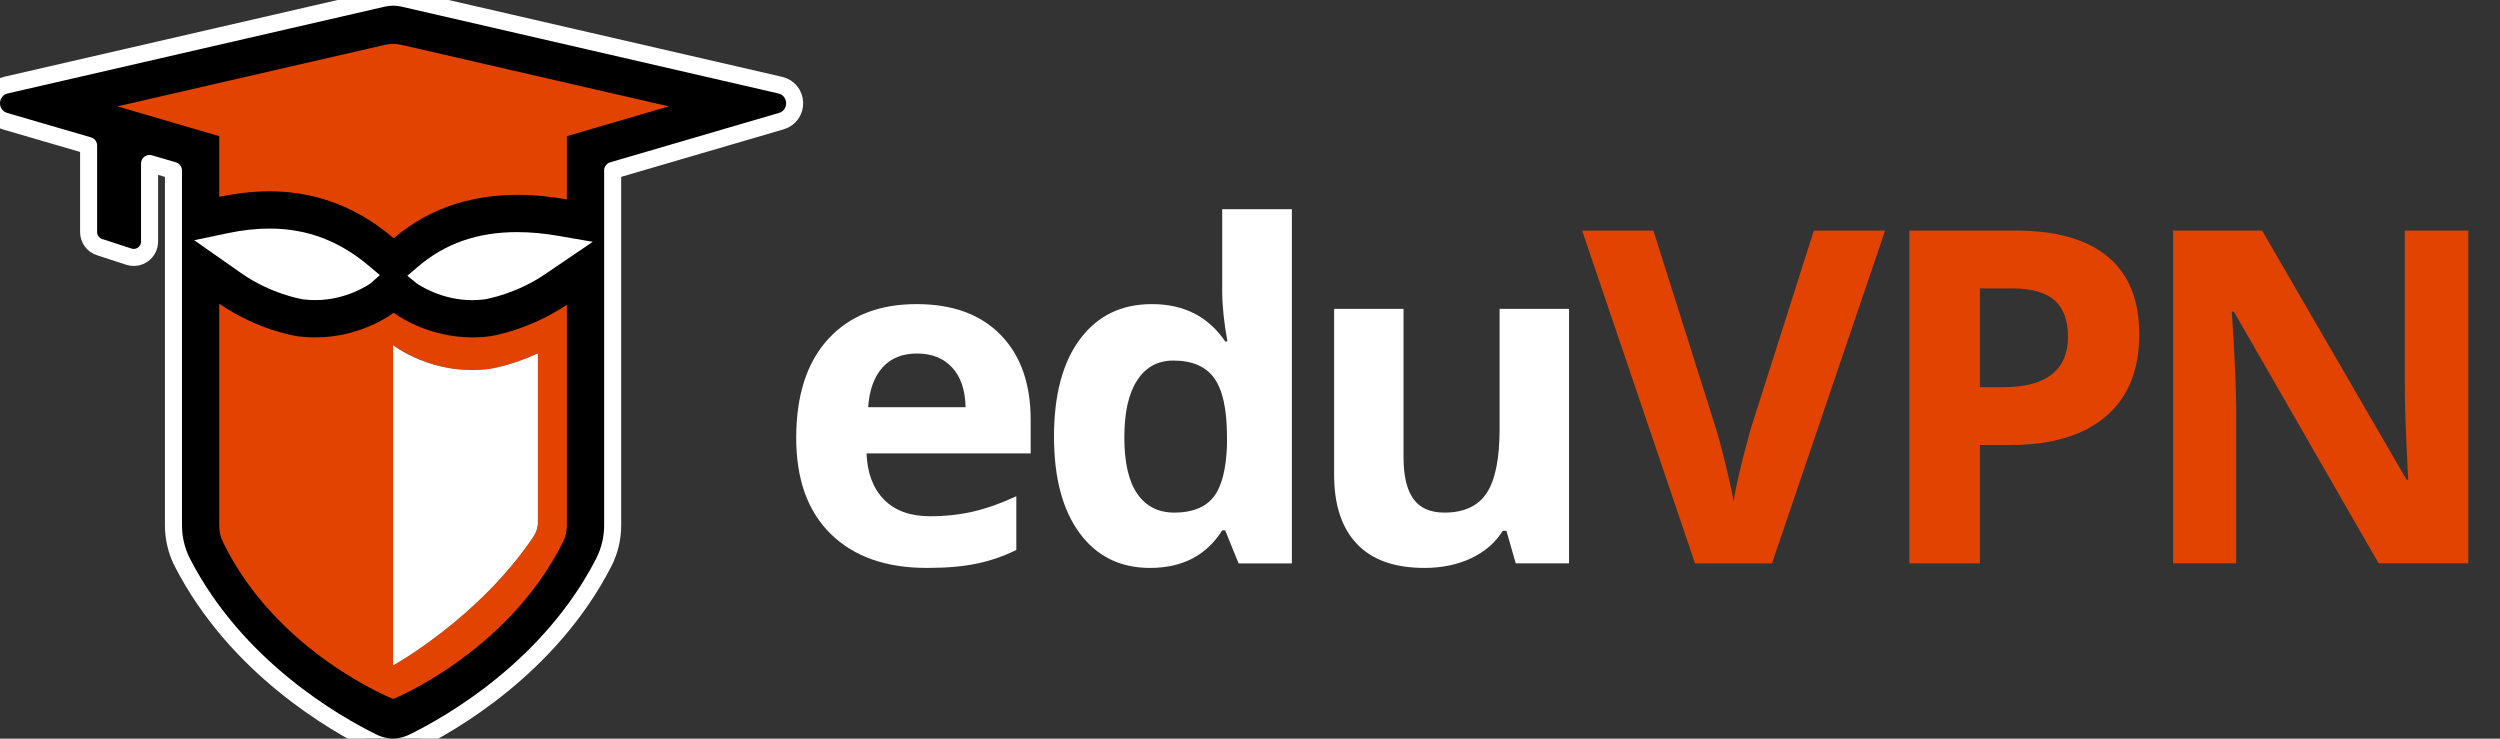 <?xml version="1.0" encoding="UTF-8"?>
<svg width="440px" height="130px" viewBox="0 0 440 130" version="1.1" xmlns="http://www.w3.org/2000/svg" xmlns:xlink="http://www.w3.org/1999/xlink">
    <rect x="0" y="0" width="440" height="130" fill="#333333" stroke="none"/>
    <title>Logo/eduVPN-Logo darkmode</title>
    <g id="Logo/eduVPN-Logo-darkmode" stroke="none" stroke-width="1" fill="none" fill-rule="evenodd">
        <g id="Group-22-Copy-2">
            <path d="M161.405,62.216 C158.815,62.216 156.785,63.037 155.316,64.68 C153.846,66.322 153.006,68.653 152.793,71.671 L169.939,71.671 C169.884,68.653 169.097,66.322 167.574,64.68 C166.052,63.037 163.995,62.216 161.405,62.216 M163.128,99.954 C155.917,99.954 150.281,97.965 146.222,93.985 C142.162,90.005 140.133,84.37 140.133,77.079 C140.133,69.574 142.009,63.773 145.761,59.673 C149.514,55.572 154.701,53.523 161.325,53.523 C167.655,53.523 172.582,55.325 176.108,58.931 C179.633,62.537 181.396,67.517 181.396,73.874 L181.396,79.803 L152.511,79.803 C152.645,83.275 153.673,85.986 155.597,87.935 C157.52,89.885 160.216,90.86 163.689,90.86 C166.385,90.86 168.937,90.579 171.34,90.019 C173.744,89.457 176.254,88.563 178.872,87.335 L178.872,96.789 C176.735,97.858 174.452,98.652 172.021,99.172 C169.591,99.694 166.627,99.954 163.128,99.954" id="Fill-1" fill="#FFFFFF"></path>
            <path d="M206.696,90.219 C209.821,90.219 212.111,89.311 213.566,87.495 C215.022,85.679 215.816,82.594 215.95,78.241 L215.95,76.918 C215.95,72.111 215.209,68.666 213.727,66.583 C212.244,64.499 209.834,63.458 206.495,63.458 C203.771,63.458 201.654,64.614 200.147,66.924 C198.637,69.234 197.882,72.592 197.882,76.999 C197.882,81.406 198.644,84.71 200.166,86.913 C201.688,89.117 203.864,90.219 206.696,90.219 M202.41,99.954 C197.148,99.954 193.015,97.911 190.011,93.824 C187.006,89.739 185.504,84.076 185.504,76.838 C185.504,69.494 187.032,63.773 190.091,59.673 C193.149,55.573 197.362,53.523 202.73,53.523 C208.364,53.523 212.665,55.713 215.63,60.093 L216.03,60.093 C215.415,56.755 215.109,53.777 215.109,51.158 L215.109,36.817 L227.368,36.817 L227.368,99.153 L217.993,99.153 L215.63,93.344 L215.109,93.344 C212.331,97.751 208.098,99.954 202.41,99.954" id="Fill-3" fill="#FFFFFF"></path>
            <path d="M266.774,99.152 L265.131,93.423 L264.49,93.423 C263.181,95.506 261.325,97.116 258.921,98.251 C256.518,99.385 253.78,99.953 250.709,99.953 C245.447,99.953 241.481,98.545 238.811,95.727 C236.14,92.909 234.805,88.857 234.805,83.569 L234.805,54.363 L247.023,54.363 L247.023,80.523 C247.023,83.756 247.597,86.179 248.747,87.794 C249.894,89.411 251.723,90.218 254.235,90.218 C257.653,90.218 260.124,89.076 261.646,86.794 C263.168,84.509 263.929,80.724 263.929,75.436 L263.929,54.363 L276.148,54.363 L276.148,99.152 L266.774,99.152 Z" id="Fill-5" fill="#FFFFFF"></path>
            <path d="M319.237,40.583 L331.777,40.583 L311.867,99.153 L298.326,99.153 L278.456,40.583 L290.995,40.583 L302.011,75.437 C302.626,77.494 303.259,79.89 303.915,82.627 C304.569,85.366 304.976,87.269 305.135,88.336 C305.429,85.879 306.431,81.58 308.14,75.437 L319.237,40.583 Z" id="Fill-7" fill="#E24301"></path>
            <path d="M348.465,68.145 L352.552,68.145 C356.37,68.145 359.228,67.391 361.125,65.881 C363.021,64.373 363.969,62.176 363.969,59.291 C363.969,56.381 363.173,54.231 361.585,52.842 C359.996,51.454 357.505,50.759 354.113,50.759 L348.465,50.759 L348.465,68.145 Z M376.508,58.852 C376.508,65.155 374.538,69.976 370.599,73.313 C366.658,76.652 361.057,78.321 353.793,78.321 L348.465,78.321 L348.465,99.153 L336.046,99.153 L336.046,40.583 L354.755,40.583 C361.859,40.583 367.26,42.112 370.959,45.17 C374.658,48.229 376.508,52.789 376.508,58.852 L376.508,58.852 Z" id="Fill-9" fill="#E24301"></path>
            <path d="M434.422,99.152 L418.638,99.152 L393.159,54.844 L392.798,54.844 C393.306,62.671 393.56,68.251 393.56,71.59 L393.56,99.152 L382.463,99.152 L382.463,40.582 L398.126,40.582 L423.566,84.449 L423.846,84.449 C423.445,76.838 423.245,71.456 423.245,68.305 L423.245,40.582 L434.422,40.582 L434.422,99.152 Z" id="Fill-11" fill="#E24301"></path>
            <g id="Group-15" transform="translate(0, 0.976)">
                <path d="M1.04,14.006 C0.258,14.186 -0.339,14.594 -0.761,15.109 C-1.226,15.676 -1.478,16.385 -1.499,17.103 C-1.519,17.821 -1.309,18.543 -0.877,19.136 C-0.486,19.675 0.087,20.116 0.858,20.341 L15.595,24.641 L15.595,39.862 C15.595,40.466 15.789,41.036 16.127,41.501 C16.465,41.967 16.947,42.328 17.522,42.514 L22.669,44.191 C23.569,44.485 24.483,44.297 25.172,43.797 C25.86,43.297 26.323,42.488 26.323,41.539 L26.323,27.799 L30.528,29.03 L30.528,91.47 C30.528,93.755 31.065,96.011 32.109,98.041 C41.556,116.419 58.856,126.35 65.685,129.694 C67.879,130.768 70.446,130.769 72.641,129.696 C79.474,126.354 96.797,116.422 106.248,98.042 C107.292,96.011 107.829,93.755 107.829,91.47 L107.829,29.028 L137.502,20.344 C138.272,20.119 138.844,19.677 139.236,19.139 C139.667,18.546 139.877,17.824 139.856,17.106 C139.836,16.388 139.584,15.679 139.119,15.112 C138.697,14.597 138.1,14.189 137.318,14.009 L70.987,-1.273 C69.811,-1.545 68.587,-1.545 67.409,-1.274 L1.04,14.006 Z" id="Fill-13" stroke="#FFFFFF" stroke-width="3" fill="#000000" stroke-linejoin="round"></path>
                <path d="M104.328,41.584 L95.962,47.259 C90.888,50.734 85.697,51.646 85.289,51.713 C84.571,51.805 83.843,51.851 83.122,51.851 C77.62,51.851 73.672,49.136 73.298,48.869 L71.692,47.555 L71.692,47.555 L73.574,45.949 C78.36,41.862 84.071,39.875 91.033,39.875 C93.393,39.875 95.845,40.105 98.53,40.578 L104.328,41.584 L104.33,41.582 L104.335,41.585 L104.328,41.584 Z" id="Path" fill="#FFFFFF"></path>
                <path d="M65.252,48.87 C64.828,49.172 60.942,51.841 55.509,51.841 C54.788,51.841 54.058,51.799 53.338,51.707 C52.965,51.646 47.612,50.728 42.455,47.101 L34.185,41.303 L34.183,41.303 L34.182,41.302 L34.149,41.31 L34.161,41.303 L34.099,41.244 L34.182,41.302 L34.183,41.302 L34.185,41.303 L40.022,40.077 C42.664,39.521 45.095,39.251 47.442,39.251 C54.015,39.251 59.779,41.421 65.057,45.928 L66.858,47.444 L66.859,47.444 L65.252,48.87 Z" id="Path" fill="#FFFFFF"></path>
            </g>
            <path d="M93.869,94.485 C84.157,108.887 69.178,117.121 69.178,117.121 L69.178,60.745 C69.178,60.745 76.162,66.231 86.159,64.917 C86.159,64.917 89.939,64.389 94.674,62.181 L94.674,91.891 C94.674,92.817 94.387,93.717 93.869,94.485 M83.122,59.383 C74.853,59.383 69.288,55.033 69.288,55.033 C69.288,55.033 63.766,59.383 55.509,59.383 C54.519,59.383 53.442,59.32 52.379,59.181 C52.379,59.181 45.504,58.232 38.584,53.443 L38.584,63.319 L38.584,63.324 L38.584,92.553 C38.584,93.537 38.811,94.508 39.239,95.393 C48.679,114.901 69.2,123.025 69.2,123.025 C69.2,123.025 89.314,114.908 99.08,95.42 C99.533,94.515 99.773,93.516 99.773,92.505 L99.773,67.201 L99.773,67.2 L99.773,53.643 C92.852,58.245 86.257,59.181 86.257,59.181 C85.194,59.32 84.112,59.383 83.122,59.383" id="Fill-16" fill="#E24301"></path>
            <path d="M67.748,7.891 L20.654,18.72 L38.584,23.965 L38.584,34.637 C41.498,34.054 44.352,33.671 47.398,33.671 C54.399,33.671 61.974,35.691 69.292,41.939 C76.335,35.925 84.304,34.295 91.074,34.295 C94.275,34.295 97.224,34.659 99.773,35.097 L99.773,23.965 L117.684,18.72 L70.646,7.891 C69.693,7.672 68.702,7.672 67.748,7.891" id="Fill-18" fill="#E24301"></path>
            <path d="M93.869,94.485 C84.157,108.887 69.178,117.121 69.178,117.121 L69.178,60.745 C69.178,60.745 76.162,66.231 86.159,64.917 C86.159,64.917 89.939,64.389 94.674,62.181 L94.674,91.891 C94.674,92.817 94.387,93.717 93.869,94.485" id="Fill-20" fill="#FFFFFF"></path>
        </g>
    </g>
</svg>